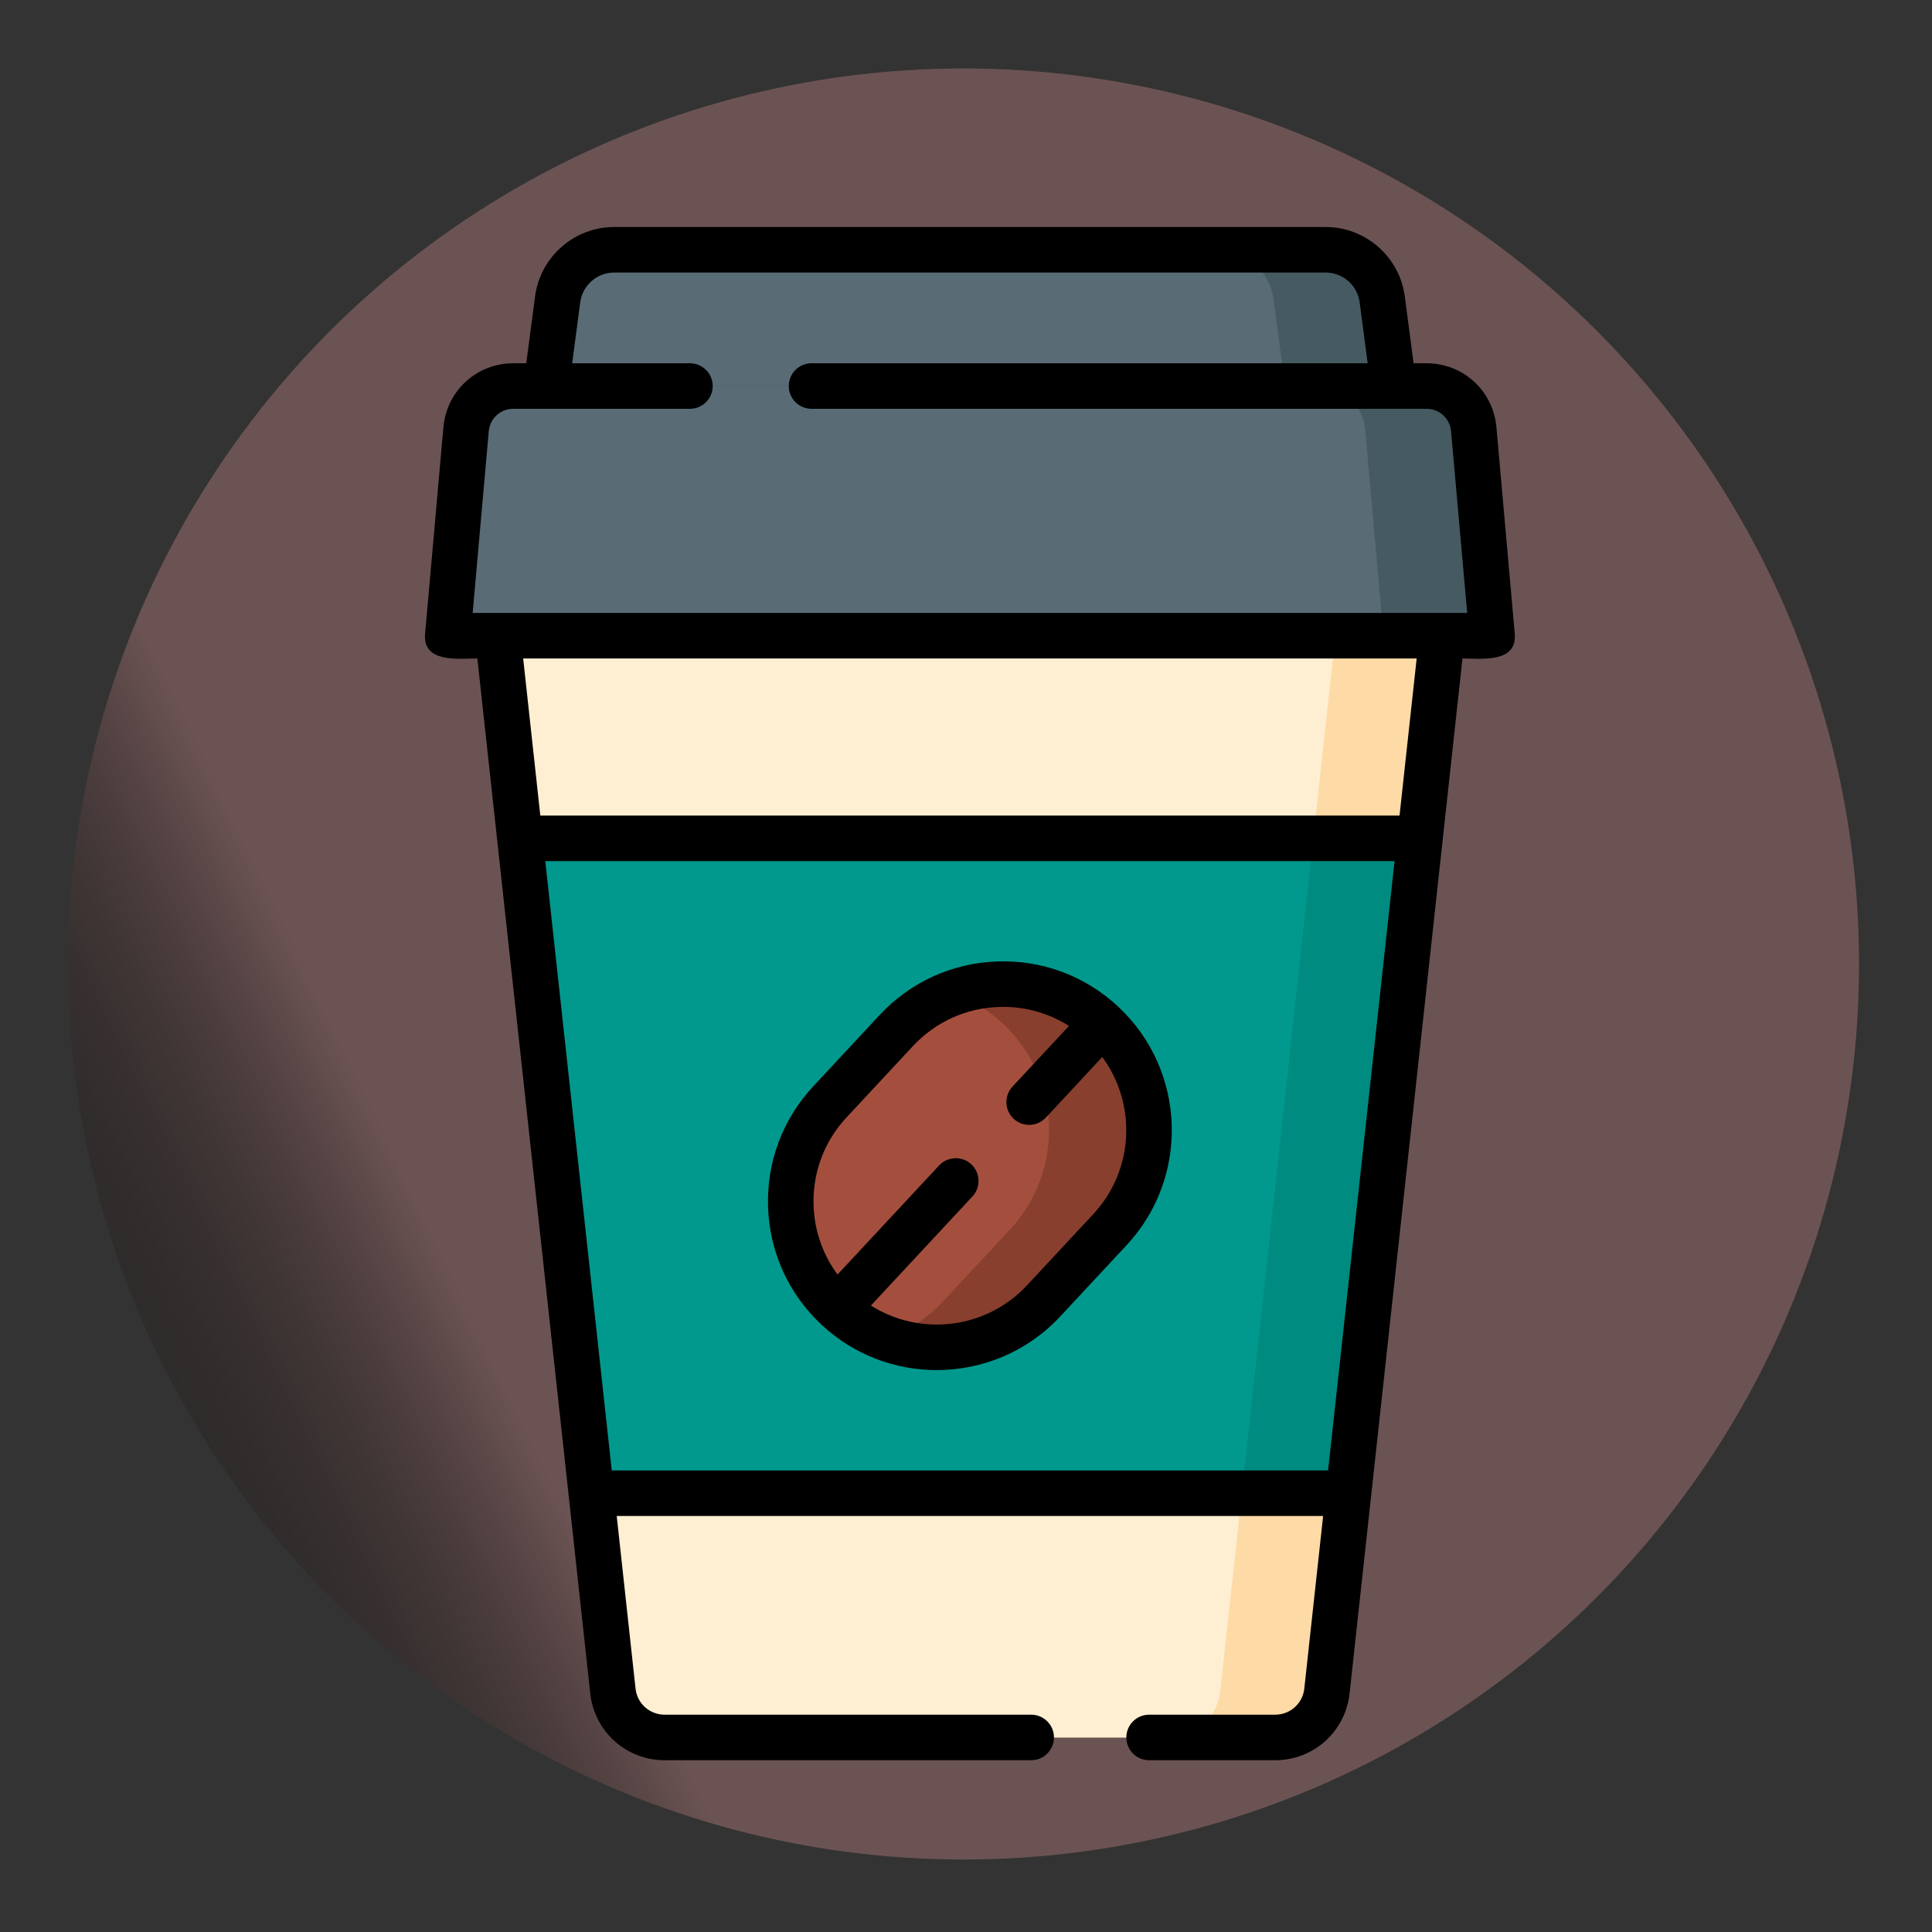 <?xml version="1.0" encoding="UTF-8" standalone="no"?>
<svg
   xmlns:dc="http://purl.org/dc/elements/1.1/"
   xmlns:cc="http://creativecommons.org/ns#"
   xmlns:rdf="http://www.w3.org/1999/02/22-rdf-syntax-ns#"
   xmlns:svg="http://www.w3.org/2000/svg"
   xmlns="http://www.w3.org/2000/svg"
   xmlns:xlink="http://www.w3.org/1999/xlink"
   xmlns:sodipodi="http://sodipodi.sourceforge.net/DTD/sodipodi-0.dtd"
   xmlns:inkscape="http://www.inkscape.org/namespaces/inkscape"
   id="Capa_1"
   enable-background="new 0 0 505.003 505.003"
   height="20"
   viewBox="0 0 19.727 19.727"
   width="20"
   version="1.1"
   sodipodi:docname="social.svg"
   inkscape:version="0.92.4 5da689c313, 2019-01-14">
  <rect x="0" y="0" width="19.727" height="19.727" fill="#333333" stroke="none"/>
  <defs
     id="defs1099">
    <linearGradient
       inkscape:collect="always"
       id="linearGradient1652">
      <stop
         style="stop-color:#6c5353;stop-opacity:1"
         offset="0"
         id="stop1648" />
      <stop
         style="stop-color:#000000;stop-opacity:0;"
         offset="1"
         id="stop1650" />
    </linearGradient>
    <linearGradient
       inkscape:collect="always"
       xlink:href="#linearGradient1652"
       id="linearGradient1654"
       x1="5.484"
       y1="14.824"
       x2="1.216"
       y2="16.864"
       gradientUnits="userSpaceOnUse" />
  </defs>
  <sodipodi:namedview
     pagecolor="#ffffff"
     bordercolor="#666666"
     borderopacity="1"
     objecttolerance="10"
     gridtolerance="10"
     guidetolerance="10"
     inkscape:pageopacity="0"
     inkscape:pageshadow="2"
     inkscape:window-width="1920"
     inkscape:window-height="1036"
     id="namedview1097"
     showgrid="false"
     inkscape:zoom="8.8918332"
     inkscape:cx="-4.0907568"
     inkscape:cy="27.100652"
     inkscape:window-x="0"
     inkscape:window-y="0"
     inkscape:window-maximized="0"
     inkscape:current-layer="Capa_1" />
  <circle
     style="fill:url(#linearGradient1654);fill-opacity:1;stroke:none;stroke-width:0.988;stroke-miterlimit:4;stroke-dasharray:none;stroke-dashoffset:0;stroke-opacity:1"
     id="path1646"
     cx="9.838"
     cy="9.843"
     r="9.144" />
  <g
     id="g1094"
     transform="matrix(0.031,0,0,0.031,2.076,2.318)">
    <g
       id="g1086">
      <path
         d="M 392.934,52.377 H 113.819 l 3.767,-28.56 C 118.812,14.476 126.763,7.5 136.18,7.5 h 234.391 c 9.418,0 17.368,6.976 18.605,16.317 z"
         id="path1066"
         inkscape:connector-curvature="0"
         style="fill:#465a61" />
      <path
         d="M 356.292,52.377 H 113.819 l 3.767,-28.56 C 118.812,14.476 126.763,7.5 136.18,7.5 h 197.74 c 9.418,0 17.368,6.976 18.605,16.317 z"
         id="path1068"
         inkscape:connector-curvature="0"
         style="fill:#596c76" />
      <path
         d="M 425.359,134.618 H 81.394 l 6.034,-68.005 c 0.712,-8.06 7.458,-14.236 15.55,-14.236 h 300.808 c 8.082,0 14.827,6.176 15.539,14.236 z"
         id="path1070"
         inkscape:connector-curvature="0"
         style="fill:#465a61" />
      <path
         d="M 388.707,134.618 H 81.394 l 6.034,-68.005 c 0.712,-8.06 7.458,-14.236 15.55,-14.236 h 264.156 c 8.082,0 14.827,6.176 15.55,14.236 z"
         id="path1072"
         inkscape:connector-curvature="0"
         style="fill:#596c76" />
      <path
         d="m 408.886,134.613 -37.92,347.63 c -0.95,8.68 -8.28,15.26 -17.01,15.26 h -201.15 c -8.74,0 -16.07,-6.58 -17.02,-15.26 l -37.92,-347.63 z"
         id="path1074"
         inkscape:connector-curvature="0"
         style="fill:#fedba6" />
      <path
         d="m 372.866,134.613 -37.92,347.63 c -0.94,8.68 -8.28,15.26 -17.01,15.26 h -165.13 c -8.74,0 -16.07,-6.58 -17.02,-15.26 l -37.92,-347.63 z"
         id="path1076"
         inkscape:connector-curvature="0"
         style="fill:#ffefd2" />
      <path
         d="m 401.618,201.341 -20.369,186.558 -3.176,29.151 H 128.679 l -3.176,-29.151 -20.368,-186.558 z"
         id="path1078"
         inkscape:connector-curvature="0"
         style="fill:#008b81" />
      <path
         d="m 365.589,201.341 -20.357,186.558 -3.176,29.151 H 128.679 l -3.176,-29.151 -20.368,-186.558 z"
         id="path1080"
         inkscape:connector-curvature="0"
         style="fill:#01998d" />
      <path
         d="M 299.501,330.232 277.654,353.7 c -9.472,10.184 -22.329,15.331 -35.207,15.331 -5.727,0 -11.466,-1.019 -16.908,-3.066 -5.716,-2.135 -11.115,-5.421 -15.857,-9.834 -19.449,-18.091 -20.533,-48.534 -2.431,-67.972 l 21.847,-23.468 c 5.245,-5.64 11.542,-9.735 18.299,-12.254 16.536,-6.198 35.875,-3.022 49.673,9.823 19.449,18.102 20.533,48.534 2.431,67.972 z"
         id="path1082"
         inkscape:connector-curvature="0"
         style="fill:#883f2e" />
      <path
         d="M 265.663,330.232 243.816,353.7 c -5.245,5.64 -11.531,9.735 -18.277,12.265 -5.716,-2.135 -11.115,-5.421 -15.857,-9.834 -19.449,-18.091 -20.533,-48.534 -2.431,-67.972 l 21.847,-23.468 c 5.245,-5.64 11.542,-9.735 18.299,-12.254 5.705,2.136 11.093,5.41 15.835,9.823 19.449,18.102 20.533,48.534 2.431,67.972 z"
         id="path1084"
         inkscape:connector-curvature="0"
         style="fill:#a44f3e" />
    </g>
    <g
       id="g1092">
      <path
         d="M 431.955,133.954 425.921,65.953 C 424.86,53.937 414.968,44.877 402.911,44.877 h -4.274 L 395.738,22.833 C 394.013,9.815 382.818,0 369.697,0 H 135.305 c -13.13,0 -24.32,9.819 -26.03,22.837 l -2.907,22.04 h -4.266 c -12.063,0 -21.96,9.061 -23.021,21.073 l -6.034,68.004 c -0.868,9.787 11.124,8.163 17.218,8.163 l 37.19,340.941 c 1.369,12.511 11.891,21.944 24.476,21.944 h 120.753 c 4.142,0 7.5,-3.357 7.5,-7.5 0,-4.143 -3.358,-7.5 -7.5,-7.5 H 151.931 c -4.918,0 -9.03,-3.687 -9.564,-8.573 l -6.205,-56.881 H 368.84 l -6.204,56.879 c -0.535,4.889 -4.642,8.575 -9.554,8.575 h -41.558 c -4.142,0 -7.5,3.357 -7.5,7.5 0,4.143 3.358,7.5 7.5,7.5 h 41.558 c 12.579,0 23.097,-9.434 24.465,-21.946 l 37.191,-340.939 c 6.093,0 18.085,1.624 17.217,-8.163 z m -61.48,275.595 H 134.53 L 112.634,208.846 H 392.37 Z M 394.006,193.846 H 110.997 l -5.643,-51.729 H 399.648 Z M 88.714,127.117 94.024,67.273 c 0.373,-4.217 3.846,-7.396 8.08,-7.396 h 58.178 c 4.142,0 7.5,-3.357 7.5,-7.5 0,-4.143 -3.358,-7.5 -7.5,-7.5 h -38.783 l 2.649,-20.083 C 124.881,19.21 129.678,15 135.306,15 h 234.392 c 5.628,0 10.43,4.214 11.169,9.795 l 2.641,20.082 H 200.33 c -4.142,0 -7.5,3.357 -7.5,7.5 0,4.143 3.358,7.5 7.5,7.5 h 202.581 c 4.227,0 7.696,3.18 8.068,7.399 l 5.31,59.841 z"
         id="path1088"
         inkscape:connector-curvature="0" />
      <path
         d="m 301.308,256.771 c -10.87,-10.119 -25.027,-15.411 -39.869,-14.868 -14.84,0.53 -28.586,6.809 -38.705,17.678 l -21.848,23.469 c -10.119,10.869 -15.399,25.028 -14.869,39.869 0.531,14.836 6.806,28.577 17.669,38.695 0.003,0.003 0.006,0.006 0.009,0.009 0.003,0.003 0.007,0.006 0.01,0.009 10.691,9.949 24.287,14.87 37.854,14.87 14.906,0 29.776,-5.943 40.71,-17.688 l 21.848,-23.469 c 20.889,-22.437 19.629,-57.686 -2.809,-78.574 z m -8.169,68.354 -21.848,23.469 c -13.507,14.507 -35.229,16.879 -51.404,6.644 l 33.44,-35.919 c 2.823,-3.031 2.653,-7.777 -0.379,-10.6 -3.031,-2.822 -7.777,-2.652 -10.6,0.379 l -33.447,35.927 c -4.834,-6.528 -7.597,-14.348 -7.893,-22.642 -0.387,-10.837 3.468,-21.176 10.857,-29.112 l 21.848,-23.469 c 7.389,-7.937 17.426,-12.521 28.262,-12.908 0.498,-0.018 0.992,-0.026 1.487,-0.026 7.761,0 15.219,2.182 21.666,6.278 l -18.6,19.979 c -2.823,3.031 -2.653,7.777 0.379,10.6 1.445,1.346 3.279,2.011 5.109,2.011 2.009,0 4.014,-0.803 5.491,-2.39 l 18.589,-19.968 c 11.364,15.402 10.55,37.239 -2.957,51.747 z"
         id="path1090"
         inkscape:connector-curvature="0" />
    </g>
  </g>
</svg>
